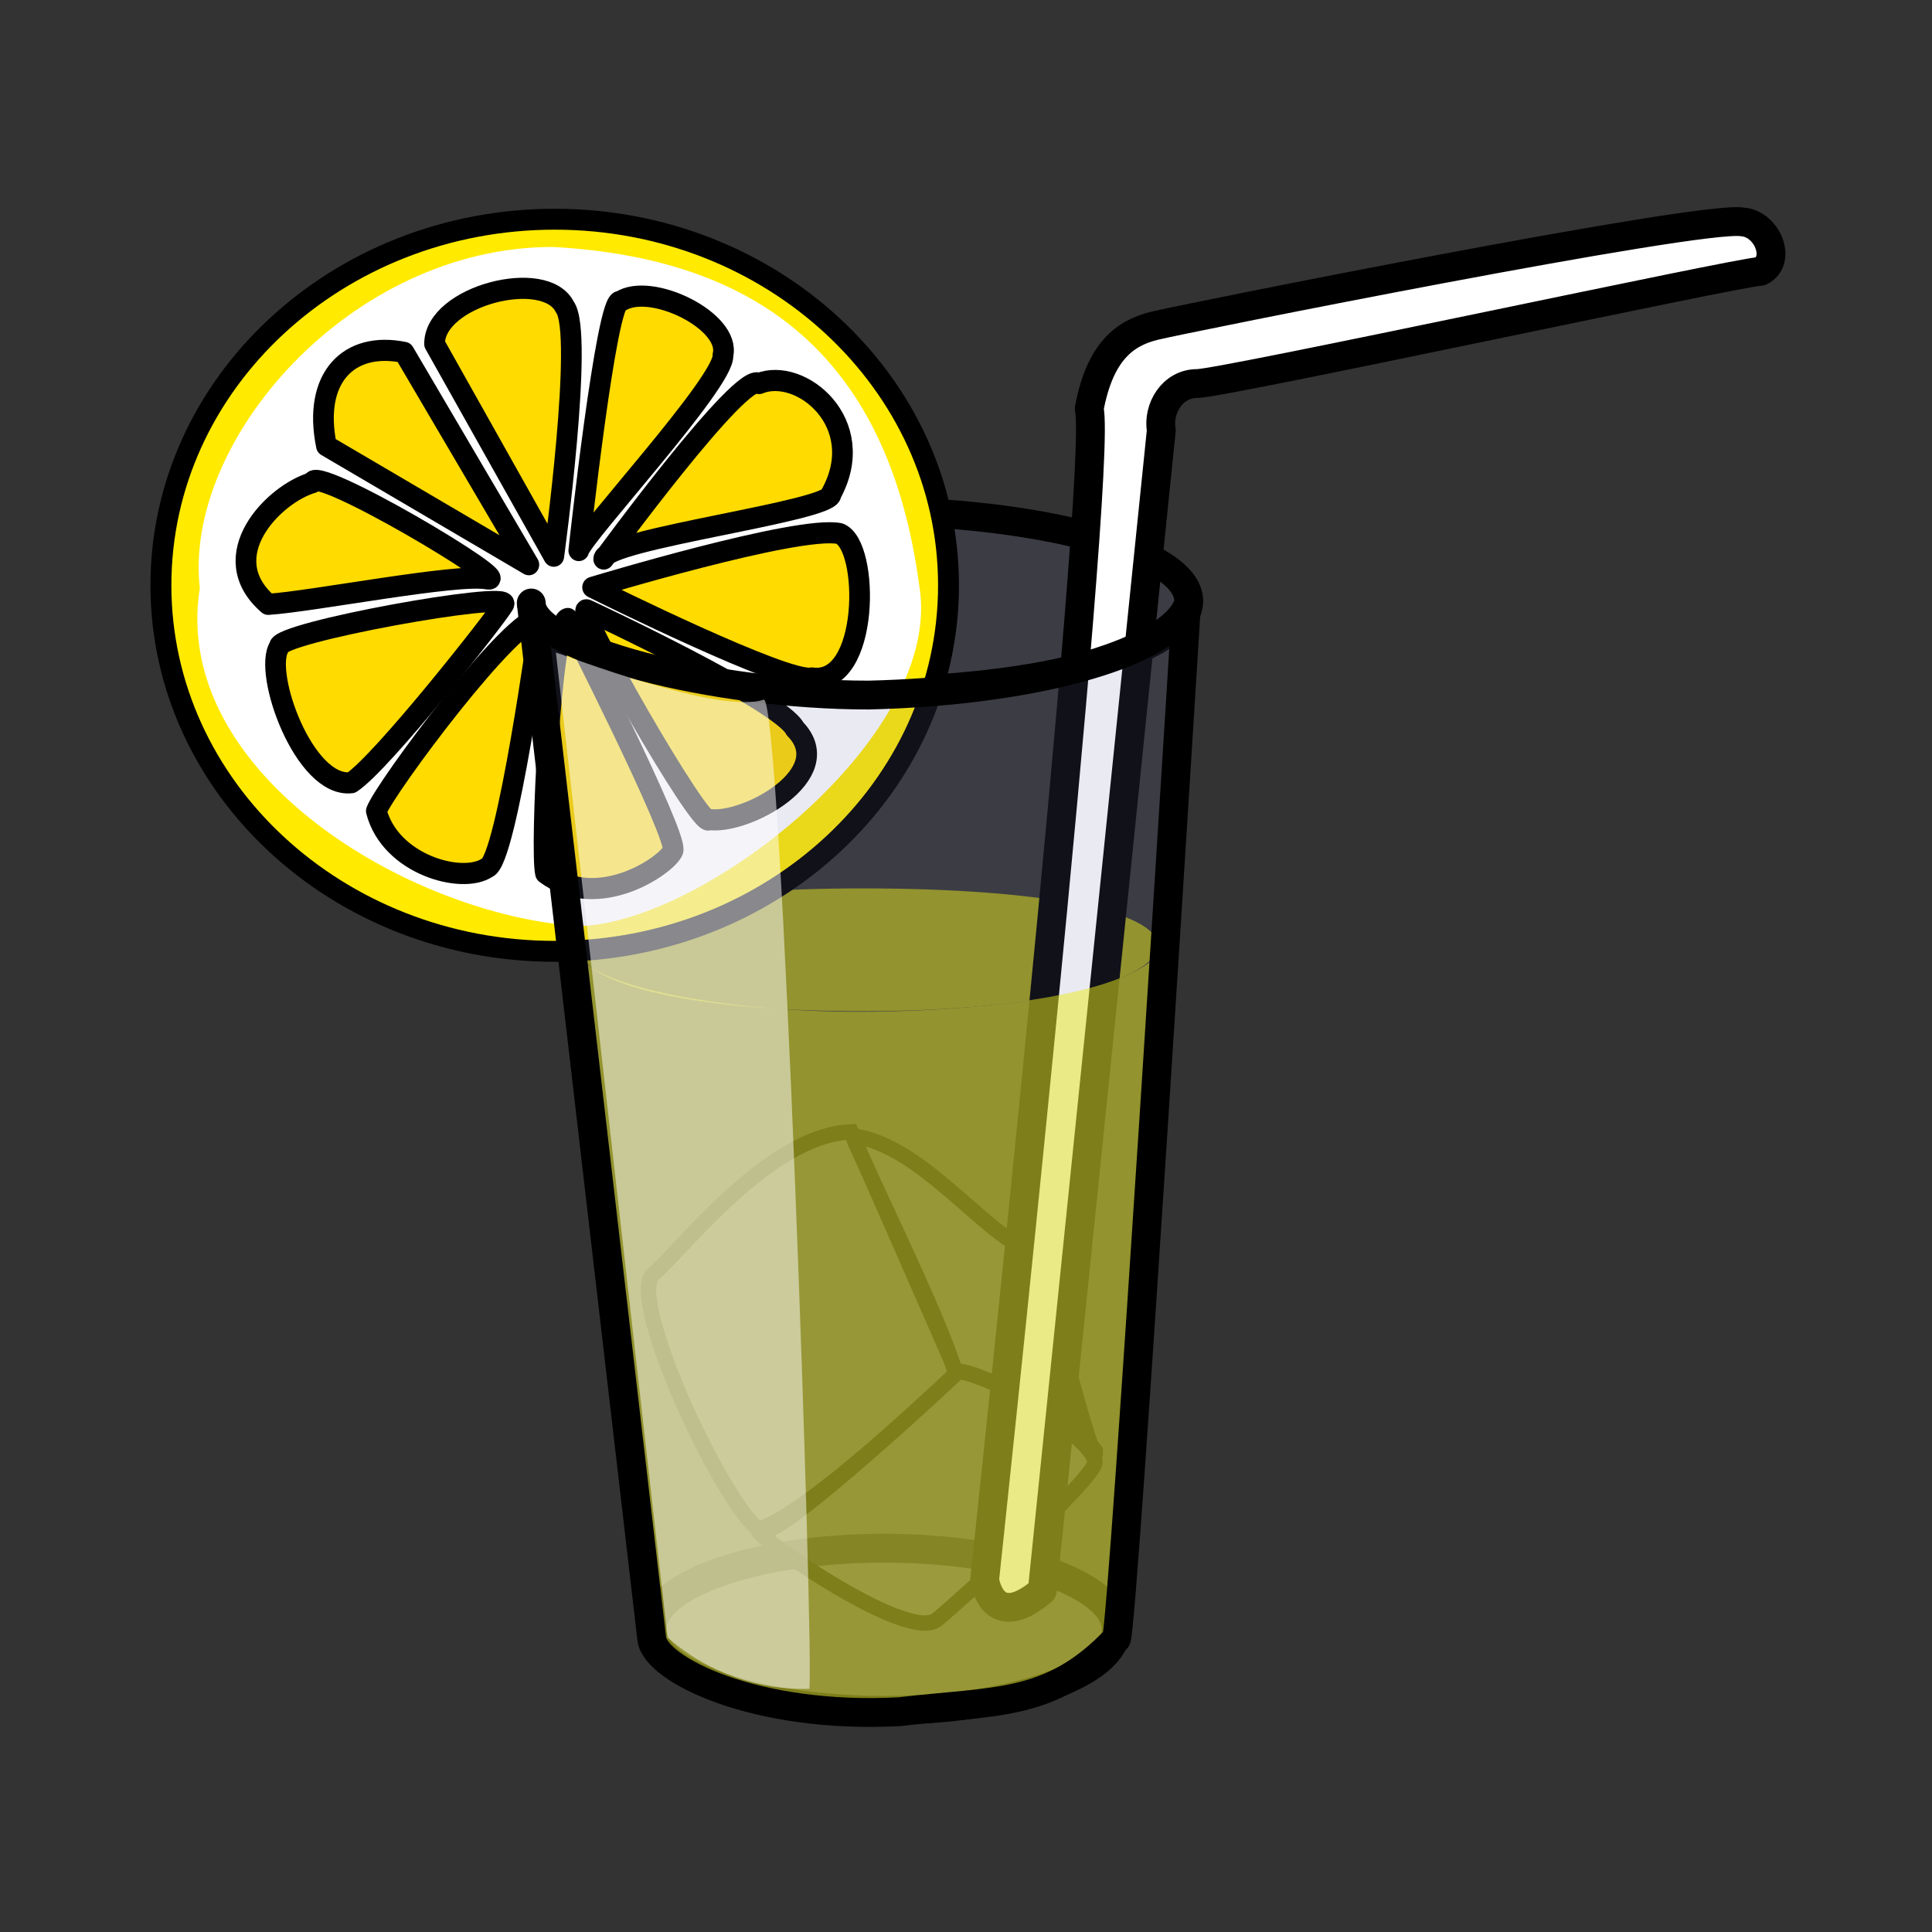 <svg:svg xmlns:dc="http://purl.org/dc/elements/1.1/" xmlns:ns2="http://web.resource.org/cc/" xmlns:rdf="http://www.w3.org/1999/02/22-rdf-syntax-ns#" xmlns:svg="http://www.w3.org/2000/svg" height="167.552" id="svg1247" viewBox="-8.522 -3.886 167.552 167.552" width="167.552">
  <svg:rect x="-8.522" y="-3.886" width="167.552" height="167.552" fill="#333333" stroke="none"/>
  <svg:g fill-rule="evenodd" id="g849" transform="translate(-286.25 -42.5)">
    <svg:path d="m378.12 120.61c0 2.94-9.86 5.7-25.6 5.7s-24.56-2.57-24.56-5.51 8.82-5.14 24.56-5.14 25.6 2.01 25.6 4.95z" fill="#ff0" fill-opacity=".5" id="path1255" />
    <svg:path d="m374.53 179.91c0 3.88-9.02 7.03-20.13 7.03s-20.13-3.15-20.13-7.03 9.02-7.03 20.13-7.03 20.13 3.15 20.13 7.03z" fill="#7573ae" fill-opacity=".149" id="path1253" stroke="#000" stroke-linejoin="round" stroke-width="2.5" />
    <svg:g fill="#7573ae" fill-opacity=".15" id="g1269" stroke="#000" stroke-width="1pt" transform="translate(103.44 13.438)">
      <svg:path d="m249.65 121.76l21.91 6.36s1.25 17.82-0.62 21.88c-3.75 0.94-22.82-4.06-22.82-7.19 0-3.12-2.85-15.43 1.53-21.05z" id="path1259" transform="matrix(.641 .768 -.768 .641 181.59 -146.44)" />
      <svg:path d="m271.56 128.12s1.25 20.94-0.31 21.88 15.63-3.44 15.63-6.88c0-3.43-0.63-17.18-1.57-19.06-0.93-1.87-13.75 2.5-13.75 4.06z" id="path1260" transform="matrix(.641 .768 -.768 .641 181.59 -146.44)" />
      <svg:path d="m250 121.88c1.56 0.62 17.19 4.37 21.25 6.24 0.94-0.93 8.18-5.22 13.18-4.9 2.19 1.56-12.24-5.1-16.31-7.28-2.81 2.81-13.43 1.56-18.12 5.94z" id="path1261" transform="matrix(.641 .768 -.768 .641 181.59 -146.44)" />
    </svg:g>
    <svg:path d="m380.82 90.742c0 4.315-12.77 7.818-28.51 7.818s-28.51-3.503-28.51-7.818c0-4.316 12.77-7.819 28.51-7.819s28.51 3.503 28.51 7.819z" fill="#7573ae" fill-opacity=".15" id="path1252" stroke="#000" stroke-linejoin="round" stroke-width="2.5" />
    <svg:path d="m368.12 176.56l10.32-100.62c-0.32-1.878 0.94-4.065 3.12-4.065 2.19 0 47.19-9.727 48.84-9.727 1.9-0.947 0.59-4.148-1.57-4.289-3.58-0.615-48.52 8.391-51.02 9.016s-4.69 2.187-5.62 7.187c1.25 5.313-9.07 101.56-9.07 101.56s0.63 4.69 5 0.94z" fill="#fff" id="path1258" stroke="#000" stroke-linejoin="round" stroke-width="2.5" />
    <svg:path d="m327.96 121.1l6.67 60.05c3.21 3.15 8.1 4.95 20.64 5.45 8.36-0.68 12.96-0.8 18.81-5.45 0.59-0.91 4.16-59.88 4.16-59.88-2.09 2.72-10.6 4.85-24.63 5.08-13.6 0.19-25.65-2.53-25.65-5.25z" fill="#ff0" fill-opacity=".5" id="path1257" />
    <svg:g id="g878" transform="matrix(.718 0 0 .733 247.6 21.934)">
      <svg:path d="m153.47 91.761c0 22.749-19.84 41.209-44.29 41.209-24.448 0-44.288-18.46-44.288-41.209 0-22.747 19.84-41.208 44.288-41.208 24.45 0 44.29 18.461 44.29 41.208z" fill="#ffea00" id="path879" stroke="#000" stroke-linejoin="round" stroke-width="2.353" transform="matrix(1.074 0 0 1.051 -8.297 -4.439)" />
      <svg:path d="m152.99 91.998c3.35 19.082-30.56 43.372-44.28 40.022-20.097-2.68-45.967-18.93-42.617-39.687-2.01-17.404 18.166-40.359 42.617-40.359 25.11 1.339 40.6 13.242 44.28 40.024z" fill="#fff" id="path880" />
      <svg:path d="m111.87 87.893s3.35-30.143 5.02-29.474c3.68-2.344 13.4 2.345 12.39 6.364 0.34 3.014-17.08 21.436-17.41 23.11z" fill="#ffdb00" id="path881" stroke="#000" stroke-linejoin="round" stroke-width="2.5" />
      <svg:path d="m81.388 75.501l24.452 14.067-15.074-25.12c-6.699-1.34-11.053 3.015-9.378 11.053z" fill="#ffdb00" id="path882" stroke="#000" stroke-linejoin="round" stroke-width="2.5" />
      <svg:path d="m108.85 88.563l-14.4-25.12c0-5.693 13.4-9.043 15.74-4.354 2.35 3.015-1.34 29.474-1.34 29.474z" fill="#ffdb00" id="path883" stroke="#000" stroke-linejoin="round" stroke-width="2.5" />
      <svg:path d="m114.88 88.898s16.75-22.44 18.76-20.766c5.02-2.009 13.39 4.689 8.7 13.063 0.34 2.009-27.46 5.359-27.46 7.703z" fill="#ffdb00" id="path884" stroke="#000" stroke-linejoin="round" stroke-width="2.5" />
      <svg:path d="m113.54 92.247s24.79-7.368 29.81-6.363c3.68 1.339 3.68 18.086-3.35 17.086-3.01 0.66-25.12-10.053-26.46-10.723z" fill="#ffdb00" id="path885" stroke="#000" stroke-linejoin="round" stroke-width="2.5" />
      <svg:path d="m112.87 94.927s23.45 10.713 25.12 14.063c5.36 5.36-6.03 11.39-10.38 10.72-0.67 1.68-16.75-25.788-14.74-24.783z" fill="#ffdb00" id="path886" stroke="#000" stroke-linejoin="round" stroke-width="2.5" />
      <svg:path d="m110.53 95.932s13.39 25.788 12.72 27.468c-0.67 1.67-9.04 7.36-15.4 2.68-0.67-2.68 0.67-29.814 2.68-30.148z" fill="#ffdb00" id="path887" stroke="#000" stroke-linejoin="round" stroke-width="2.5" />
      <svg:path d="m107.18 95.932s-4.02 28.808-6.37 29.478c-3.011 2-11.719-0.34-13.393-6.7 1.004-2.68 16.743-23.448 19.763-22.778z" fill="#ffdb00" id="path888" stroke="#000" stroke-linejoin="round" stroke-width="2.5" />
      <svg:path d="m84.402 115.36c3.684-2.35 17.418-19.428 18.418-21.103 1.01-1.675-27.461 3.349-27.126 5.024-2.01 3.019 3.014 16.749 8.708 16.079z" fill="#ffdb00" id="path889" stroke="#000" stroke-linejoin="round" stroke-width="2.5" />
      <svg:path d="m74.354 94.257c5.359-0.335 22.775-3.684 26.456-3.014 3.69 0.669-21.097-13.733-21.097-11.388-4.689 1.34-12.057 8.708-5.359 14.402z" fill="#ffdb00" id="path890" stroke="#000" stroke-linejoin="round" stroke-width="2.5" />
    </svg:g>
    <svg:path d="m323.8 90.908l10.45 89.832c0.3 2.66 8.96 6.99 21.49 6.32 8.36-1 13.14-0.33 18.81-6.32 0.6-1.33 6.05-89.308 6.05-89.308-2.09 3.992-13.51 7.128-27.54 7.461-13.44 0-29.26-3.993-29.26-7.985z" fill="#7573ae" fill-opacity=".15" id="path1254" stroke="#000" stroke-linejoin="round" stroke-width="2.5" />
    <svg:path d="m325.94 95.213c0.82 0.206 14.19 5.417 18.02 4.075 1.56-0.312 4.36 83.202 3.96 85.792-4.32 0.12-8.79-1.36-12.3-4.46l-9.68-85.407z" fill="#fff" fill-opacity=".5" id="path1273" />
  </svg:g>
  <rdf:RDF>
    <ns2:Work rdf:about="">
      <dc:title>Clipart by Nicu Buculei - baloon1_04</dc:title>
      <dc:rights>
        <ns2:Agent>
          <dc:title>Nicu Buculei</dc:title>
        </ns2:Agent>
      </dc:rights>
      <dc:type rdf:resource="http://purl.org/dc/dcmitype/StillImage" />
      <ns2:license rdf:resource="http://web.resource.org/cc/PublicDomain" />
    </ns2:Work>
    <ns2:License rdf:about="http://web.resource.org/cc/PublicDomain">
      <ns2:permits rdf:resource="http://web.resource.org/cc/Reproduction" />
      <ns2:permits rdf:resource="http://web.resource.org/cc/Distribution" />
      <ns2:permits rdf:resource="http://web.resource.org/cc/DerivativeWorks" />
    </ns2:License>
  </rdf:RDF>
</svg:svg>